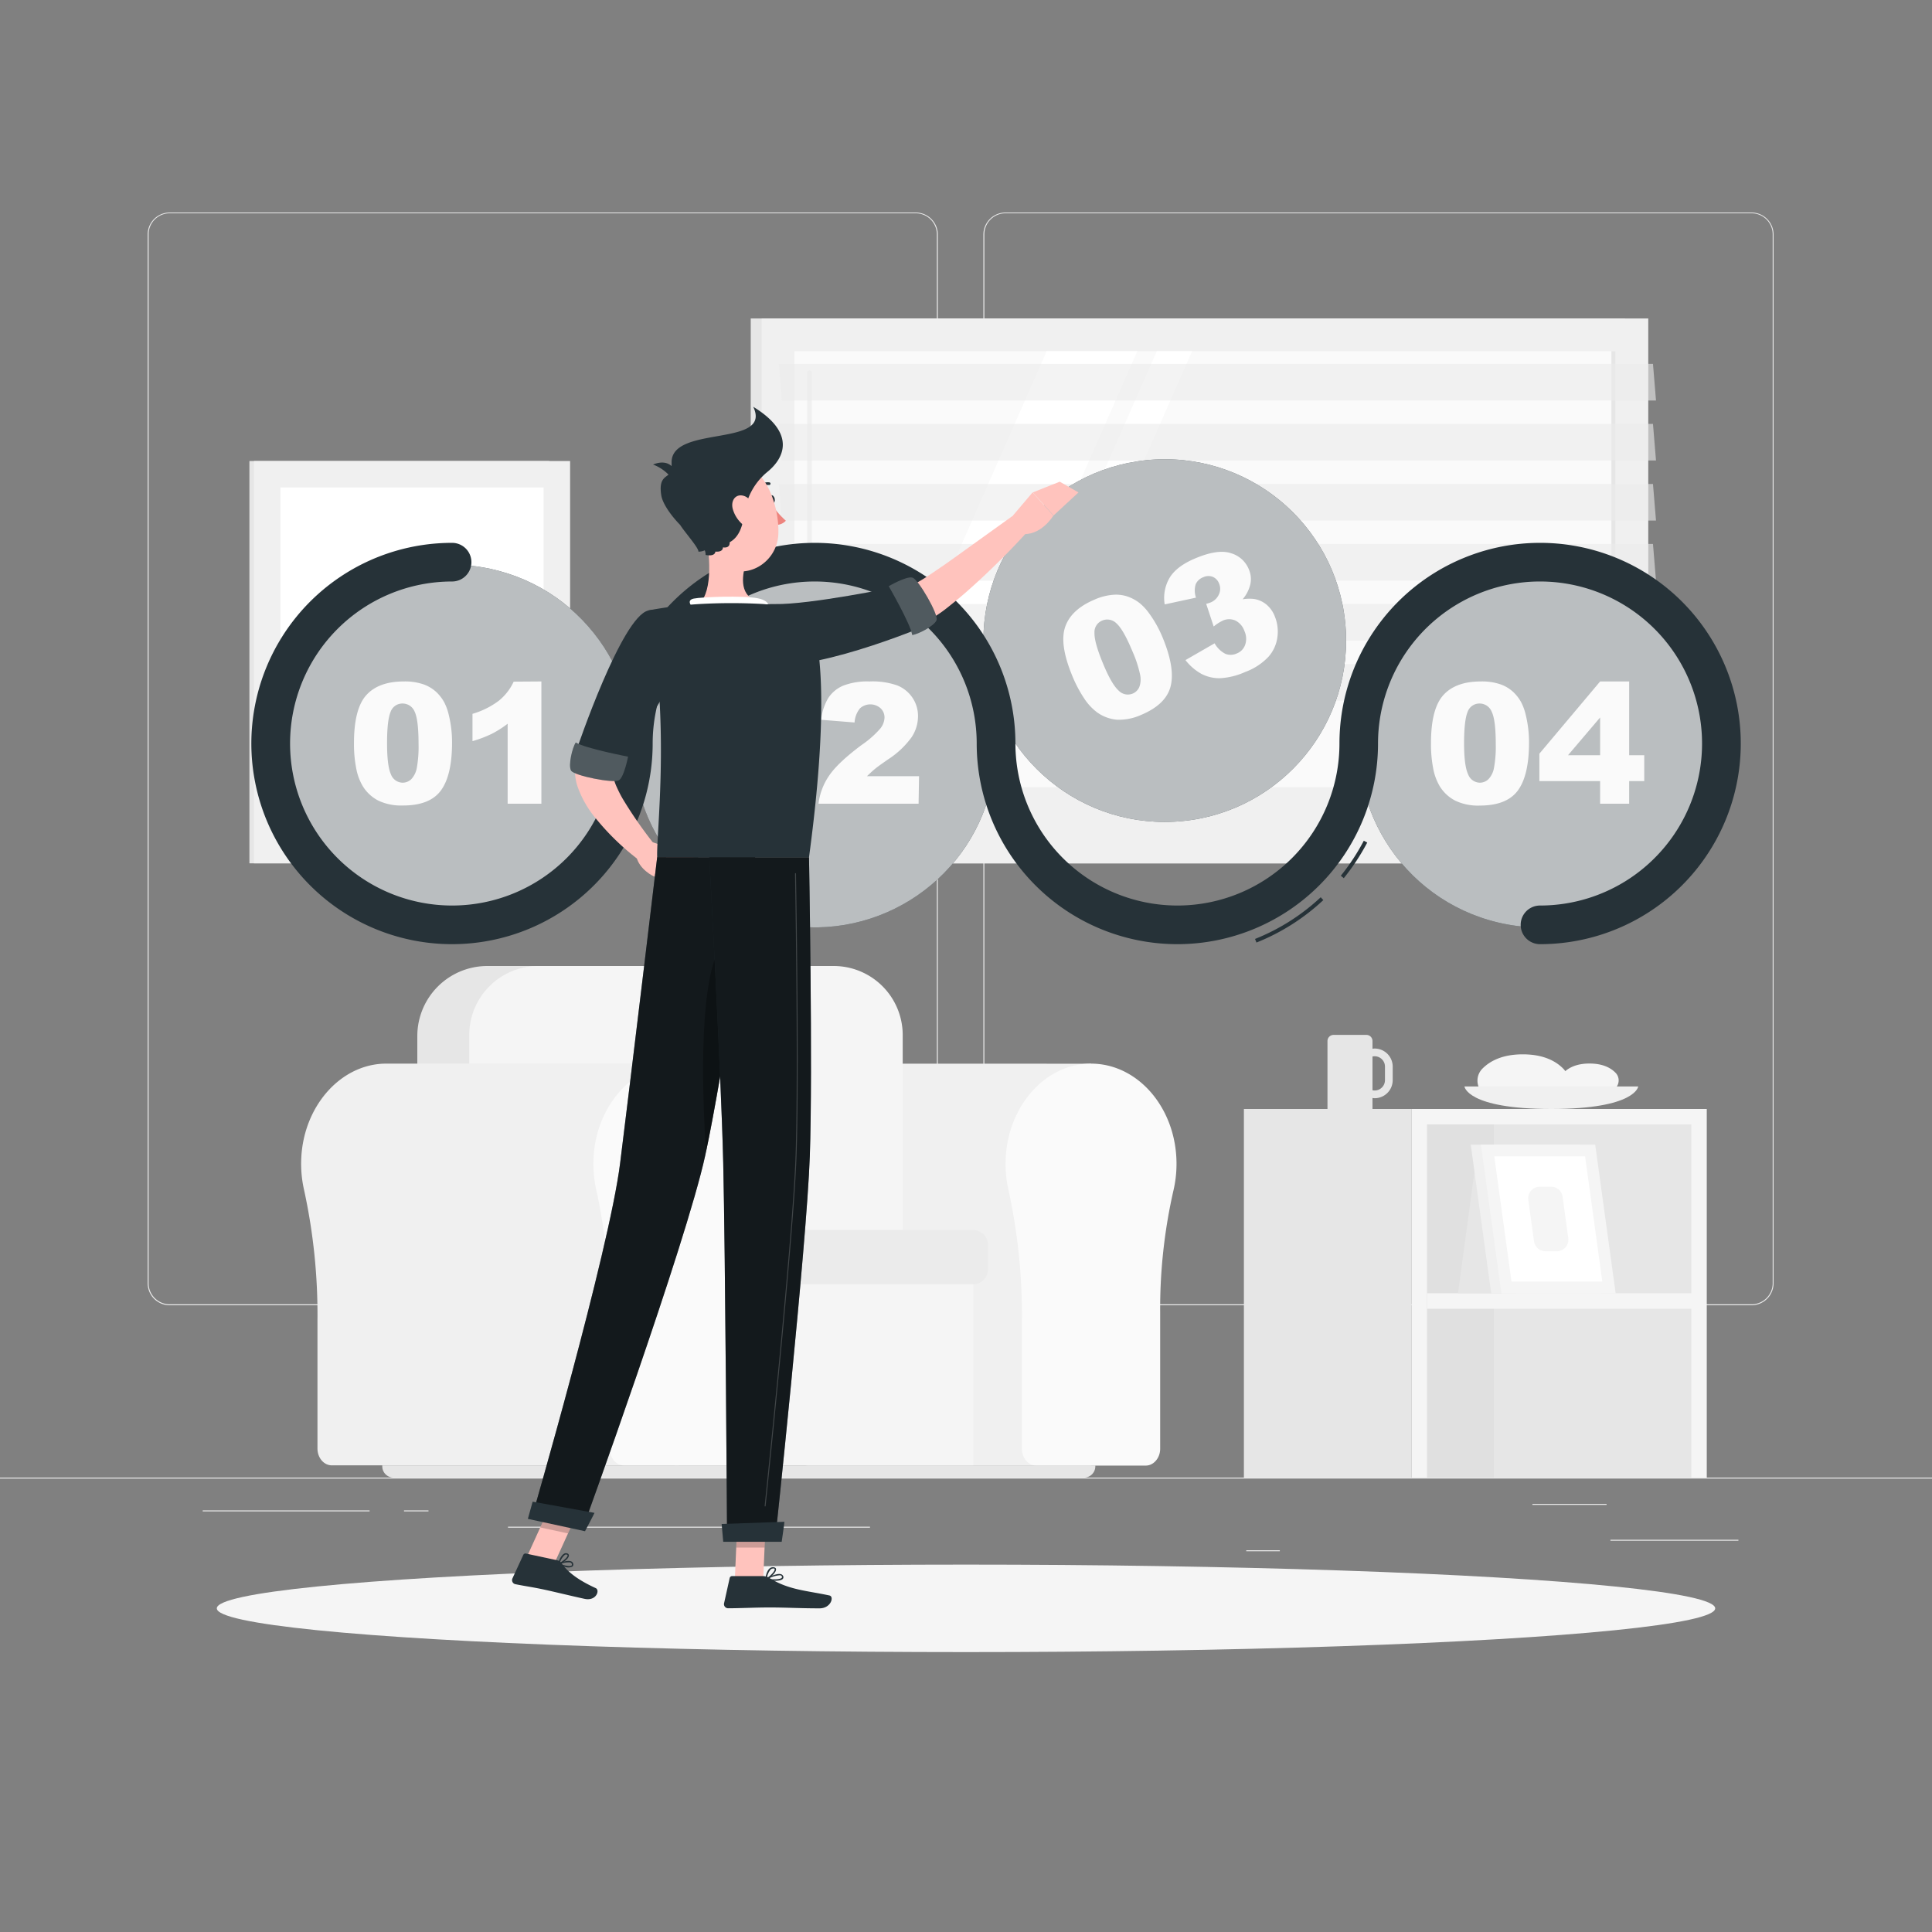 <svg xmlns="http://www.w3.org/2000/svg" viewBox="0 0 500 500"><rect x="0" y="0" width="500" height="500" fill="#808080" stroke="none"/><g id="freepik--background-complete--inject-204"><rect y="382.4" width="500" height="0.25" style="fill:#ebebeb"></rect><rect x="416.78" y="398.49" width="33.12" height="0.25" style="fill:#ebebeb"></rect><rect x="322.53" y="401.21" width="8.69" height="0.25" style="fill:#ebebeb"></rect><rect x="396.59" y="389.21" width="19.19" height="0.25" style="fill:#ebebeb"></rect><rect x="52.46" y="390.89" width="43.19" height="0.25" style="fill:#ebebeb"></rect><rect x="104.56" y="390.89" width="6.33" height="0.25" style="fill:#ebebeb"></rect><rect x="131.47" y="395.11" width="93.68" height="0.25" style="fill:#ebebeb"></rect><path d="M237,337.8H43.91a5.71,5.71,0,0,1-5.7-5.71V60.66A5.71,5.71,0,0,1,43.91,55H237a5.71,5.71,0,0,1,5.71,5.71V332.09A5.71,5.71,0,0,1,237,337.8ZM43.91,55.2a5.46,5.46,0,0,0-5.45,5.46V332.09a5.46,5.46,0,0,0,5.45,5.46H237a5.47,5.47,0,0,0,5.46-5.46V60.66A5.47,5.47,0,0,0,237,55.2Z" style="fill:#ebebeb"></path><path d="M453.31,337.8H260.21a5.72,5.72,0,0,1-5.71-5.71V60.66A5.72,5.72,0,0,1,260.21,55h193.1A5.71,5.71,0,0,1,459,60.66V332.09A5.71,5.71,0,0,1,453.31,337.8ZM260.21,55.2a5.47,5.47,0,0,0-5.46,5.46V332.09a5.47,5.47,0,0,0,5.46,5.46h193.1a5.47,5.47,0,0,0,5.46-5.46V60.66a5.47,5.47,0,0,0-5.46-5.46Z" style="fill:#ebebeb"></path><rect x="194.29" y="82.42" width="226.23" height="129.78" style="fill:#e6e6e6"></rect><rect x="197.12" y="82.42" width="229.45" height="129.78" style="fill:#f0f0f0"></rect><rect x="194.29" y="212.2" width="226.23" height="11.24" style="fill:#e6e6e6"></rect><rect x="207.19" y="212.2" width="229.45" height="11.24" style="fill:#f0f0f0"></rect><rect x="255.42" y="41.05" width="112.85" height="212.52" transform="translate(459.15 -164.54) rotate(90)" style="fill:#fafafa"></rect><polygon points="221.2 203.73 270.88 90.88 294.34 90.88 244.65 203.73 221.2 203.73" style="fill:#fff"></polygon><path d="M209.5,195.31a.61.61,0,0,1-.6-.61V96.39a.61.61,0,0,1,1.21,0V194.7A.61.61,0,0,1,209.5,195.31Z" style="fill:#f0f0f0"></path><polygon points="249.69 203.73 299.38 90.88 308.52 90.88 258.83 203.73 249.69 203.73" style="fill:#fff"></polygon><rect x="361.14" y="146.77" width="112.85" height="1.07" transform="translate(564.87 -270.26) rotate(90)" style="fill:#e6e6e6"></rect><polygon points="428.57 103.65 202.34 103.65 201.56 94.17 427.79 94.17 428.57 103.65" style="fill:#ebebeb;opacity:0.6"></polygon><polygon points="428.57 119.18 202.34 119.18 201.56 109.71 427.79 109.71 428.57 119.18" style="fill:#ebebeb;opacity:0.6"></polygon><polygon points="428.57 134.72 202.34 134.72 201.56 125.25 427.79 125.25 428.57 134.72" style="fill:#ebebeb;opacity:0.6"></polygon><polygon points="428.57 150.26 202.34 150.26 201.56 140.78 427.79 140.78 428.57 150.26" style="fill:#ebebeb;opacity:0.6"></polygon><polygon points="428.57 165.8 202.34 165.8 201.56 156.32 427.79 156.32 428.57 165.8" style="fill:#ebebeb;opacity:0.6"></polygon><polygon points="428.57 181.33 202.34 181.33 201.56 171.86 427.79 171.86 428.57 181.33" style="fill:#ebebeb;opacity:0.6"></polygon><rect x="64.55" y="119.31" width="77.58" height="104.12" style="fill:#e6e6e6"></rect><rect x="65.72" y="119.31" width="81.82" height="104.12" style="fill:#f0f0f0"></rect><rect x="61.42" y="137.32" width="90.41" height="68.11" transform="translate(278 64.74) rotate(90)" style="fill:#fff"></rect><path d="M106.16,195.28l-12.5-12.5a16.15,16.15,0,0,1,0-22.81l12.5-12.51a.67.67,0,0,1,.93,0L119.6,160a16.15,16.15,0,0,1,0,22.81l-12.51,12.5A.65.65,0,0,1,106.16,195.28Zm.47-46.42-12,12a14.84,14.84,0,0,0,0,20.95l12,12,12-12a14.82,14.82,0,0,0,0-20.95Z" style="fill:#f0f0f0"></path><path d="M223.34,275.27h0c-.51,0-1,0-1.55.05-11,.88-19.82,11.32-20.52,24.18A30.44,30.44,0,0,0,202,308a151.32,151.32,0,0,1,3.47,33.77v33.17c0,2.4,1.66,4.35,3.71,4.35h73.2v-104Z" style="fill:#f0f0f0"></path><path d="M304.48,301.2c0-14.92-10.75-26.9-23.67-25.87-11,.88-19.83,11.32-20.52,24.18A30.07,30.07,0,0,0,261,308a151.32,151.32,0,0,1,3.47,33.77v33.17c0,2.4,1.66,4.35,3.71,4.35h28.36c2,0,3.71-1.95,3.71-4.35V339.78a137.91,137.91,0,0,1,3.43-31.65A30.23,30.23,0,0,0,304.48,301.2Z" style="fill:#fafafa"></path><rect x="174.63" y="320.45" width="77.25" height="58.79" style="fill:#f5f5f5"></rect><path d="M126.13,250H211a18.13,18.13,0,0,1,18.13,18.13v62.26a0,0,0,0,1,0,0H108a0,0,0,0,1,0,0V268.13A18.13,18.13,0,0,1,126.13,250Z" style="fill:#e6e6e6"></path><path d="M139.32,250h76.43a17.87,17.87,0,0,1,17.87,17.87v62.52a0,0,0,0,1,0,0H121.44a0,0,0,0,1,0,0V267.87A17.87,17.87,0,0,1,139.32,250Z" style="fill:#f5f5f5"></path><path d="M179.61,318.33h72.2a3.89,3.89,0,0,1,3.89,3.89v6.26a3.89,3.89,0,0,1-3.89,3.89h-72.2a1.16,1.16,0,0,1-1.16-1.16V319.49a1.16,1.16,0,0,1,1.16-1.16Z" style="fill:#ebebeb"></path><path d="M98.94,379.24H283.47a0,0,0,0,1,0,0v.24a2.92,2.92,0,0,1-2.92,2.92H101.85a2.92,2.92,0,0,1-2.92-2.92v-.24a0,0,0,0,1,0,0Z" style="fill:#e6e6e6"></path><path d="M100.05,275.27h0c-.51,0-1,0-1.55.05-11,.88-19.83,11.32-20.52,24.18a30.44,30.44,0,0,0,.71,8.44,151.32,151.32,0,0,1,3.47,33.77v33.17c0,2.4,1.66,4.35,3.71,4.35h89.81v-104Z" style="fill:#f0f0f0"></path><path d="M197.8,301.2c0-14.92-10.75-26.9-23.67-25.87-11,.88-19.82,11.32-20.52,24.18a30.44,30.44,0,0,0,.71,8.44,151.32,151.32,0,0,1,3.47,33.77v33.17c0,2.4,1.66,4.35,3.71,4.35h28.36c2,0,3.72-1.95,3.72-4.35V339.78A137.9,137.9,0,0,1,197,308.13,30.23,30.23,0,0,0,197.8,301.2Z" style="fill:#fafafa"></path><path d="M401.42,284.08a4.41,4.41,0,0,0,3.18-7.48c-2-2.06-5.28-3.74-10.5-3.74s-8.46,1.68-10.49,3.74a4.41,4.41,0,0,0,3.17,7.48Z" style="fill:#f5f5f5"></path><path d="M416.11,282.44a2.83,2.83,0,0,0,2-4.8c-1.3-1.33-3.39-2.4-6.74-2.4s-5.44,1.07-6.74,2.4a2.83,2.83,0,0,0,2,4.8Z" style="fill:#f5f5f5"></path><path d="M379,281.17s.57,5.83,22.48,5.83,22.49-5.83,22.49-5.83Z" style="fill:#f0f0f0"></path><path d="M355.76,271.36a3.55,3.55,0,0,0-.56.06v-2a1.58,1.58,0,0,0-1.58-1.59h-8.49a1.59,1.59,0,0,0-1.58,1.59V287H355.2v-2.84a5.32,5.32,0,0,0,.56.06,4.68,4.68,0,0,0,4.67-4.67V276A4.68,4.68,0,0,0,355.76,271.36Zm2.67,8.19a2.68,2.68,0,0,1-2.67,2.67,2.6,2.6,0,0,1-.56-.06v-8.74a2.6,2.6,0,0,1,.56-.06,2.68,2.68,0,0,1,2.67,2.67Z" style="fill:#e6e6e6"></path><rect x="321.92" y="287" width="43.42" height="95.4" style="fill:#e6e6e6"></rect><rect x="365.34" y="287" width="76.38" height="95.4" transform="translate(807.05 669.4) rotate(180)" style="fill:#f5f5f5"></rect><rect x="357.82" y="302.51" width="91.4" height="68.38" transform="translate(740.22 -66.82) rotate(90)" style="fill:#e6e6e6"></rect><rect x="332.27" y="328.07" width="91.4" height="17.26" transform="translate(714.67 -41.27) rotate(90)" style="fill:#e0e0e0"></rect><rect x="402.61" y="301.43" width="4" height="70.54" transform="translate(741.31 -67.91) rotate(90)" style="fill:#f5f5f5"></rect><polygon points="392.33 334.7 377.33 334.7 381.78 301.84 392.33 301.84 392.33 334.7" style="fill:#e6e6e6"></polygon><polygon points="414.33 334.7 385.92 334.7 380.63 296.24 409.04 296.24 414.33 334.7" style="fill:#f0f0f0"></polygon><polygon points="418.13 334.7 388.56 334.7 383.27 296.24 412.84 296.24 418.13 334.7" style="fill:#f5f5f5"></polygon><polygon points="391.17 331.67 386.72 299.27 410.22 299.27 414.68 331.67 391.17 331.67" style="fill:#fff"></polygon><path d="M397,321.24l-1.48-10.73a3,3,0,0,1,3-3.39h2.88a3,3,0,0,1,3,2.58l1.47,10.72a3,3,0,0,1-3,3.4H400A3,3,0,0,1,397,321.24Z" style="fill:#f5f5f5"></path></g><g id="freepik--Shadow--inject-204"><ellipse id="freepik--path--inject-204" cx="250" cy="416.24" rx="193.89" ry="11.32" style="fill:#f5f5f5"></ellipse></g><g id="freepik--Graphics--inject-204"><circle cx="116.98" cy="193.08" r="46.93" transform="translate(-92.34 277.62) rotate(-80.78)" style="fill:#263238"></circle><circle cx="116.98" cy="193.08" r="46.93" transform="translate(-92.34 277.62) rotate(-80.78)" style="fill:#fafafa;opacity:0.7"></circle><path d="M91.61,192.29q0-8.85,3.19-12.39t9.71-3.54a14.67,14.67,0,0,1,5.15.77,9.62,9.62,0,0,1,3.29,2,10.84,10.84,0,0,1,2,2.6,13.68,13.68,0,0,1,1.17,3.19,29.74,29.74,0,0,1,.87,7.25q0,8.44-2.86,12.37t-9.85,3.92a13.75,13.75,0,0,1-6.34-1.25,10.21,10.21,0,0,1-4-3.66,13.89,13.89,0,0,1-1.75-4.7A32.48,32.48,0,0,1,91.61,192.29Zm8.56,0q0,5.93,1,8.1a3.29,3.29,0,0,0,3,2.17,3.23,3.23,0,0,0,2.28-.92,5.79,5.79,0,0,0,1.42-2.91,30.92,30.92,0,0,0,.45-6.21q0-6.2-1-8.32a3.36,3.36,0,0,0-3.14-2.13,3.22,3.22,0,0,0-3.1,2.18Q100.17,186.44,100.17,192.32Z" style="fill:#fafafa"></path><path d="M140.11,176.36V208h-8.73v-20.7a26.46,26.46,0,0,1-4.1,2.61,31.78,31.78,0,0,1-5,1.9v-7.07a21.13,21.13,0,0,0,6.84-3.41,13.92,13.92,0,0,0,3.82-4.92Z" style="fill:#fafafa"></path><circle cx="210.84" cy="193.08" r="46.93" transform="translate(-25.52 353.92) rotate(-76.72)" style="fill:#263238"></circle><circle cx="210.84" cy="193.08" r="46.93" transform="translate(-25.52 353.92) rotate(-76.72)" style="fill:#fafafa;opacity:0.7"></circle><path d="M183.53,192.29q0-8.85,3.19-12.39t9.71-3.54a14.67,14.67,0,0,1,5.15.77,9.48,9.48,0,0,1,3.28,2,10.64,10.64,0,0,1,2,2.6,13.68,13.68,0,0,1,1.17,3.19,29.74,29.74,0,0,1,.87,7.25q0,8.44-2.86,12.37t-9.85,3.92a13.72,13.72,0,0,1-6.34-1.25,10.21,10.21,0,0,1-4-3.66,13.89,13.89,0,0,1-1.75-4.7A32.48,32.48,0,0,1,183.53,192.29Zm8.56,0q0,5.93,1,8.1a3.29,3.29,0,0,0,3,2.17,3.19,3.19,0,0,0,2.27-.92,5.63,5.63,0,0,0,1.42-2.91,30,30,0,0,0,.46-6.21q0-6.2-1.05-8.32a3.36,3.36,0,0,0-3.15-2.13,3.22,3.22,0,0,0-3.09,2.18C192.4,185.72,192.09,188.4,192.09,192.32Z" style="fill:#fafafa"></path><path d="M237.73,208h-25.9a16.2,16.2,0,0,1,2.71-7.21q2.25-3.37,8.46-8a24.78,24.78,0,0,0,4.85-4.28,4.76,4.76,0,0,0,1.06-2.77,3.24,3.24,0,0,0-1-2.43,4,4,0,0,0-5.34,0,6.44,6.44,0,0,0-1.41,3.67l-8.64-.7a13.67,13.67,0,0,1,1.87-5.69,8.64,8.64,0,0,1,3.82-3.14,17.41,17.41,0,0,1,6.83-1.09,19.33,19.33,0,0,1,7.09,1,8.52,8.52,0,0,1,4,3.19,8.39,8.39,0,0,1,1.45,4.82,9.84,9.84,0,0,1-1.66,5.42,22.58,22.58,0,0,1-6,5.68q-2.61,1.8-3.48,2.52t-2.07,1.89h13.48Z" style="fill:#fafafa"></path><circle cx="301.43" cy="165.8" r="46.93" transform="translate(-7.94 15.34) rotate(-2.88)" style="fill:#263238"></circle><circle cx="301.43" cy="165.8" r="46.93" transform="translate(-7.94 15.34) rotate(-2.88)" style="fill:#fafafa;opacity:0.7"></circle><path d="M277.47,174.82q-3.37-8.19-1.77-12.67t7.63-7a14.54,14.54,0,0,1,5.06-1.24,9.29,9.29,0,0,1,3.8.61,10.69,10.69,0,0,1,2.84,1.64,13.74,13.74,0,0,1,2.31,2.5,29.85,29.85,0,0,1,3.56,6.37q3.23,7.81,2.07,12.53T295.36,185a14,14,0,0,1-6.34,1.26,10.38,10.38,0,0,1-5.06-1.88,14,14,0,0,1-3.4-3.67A32.68,32.68,0,0,1,277.47,174.82Zm7.93-3.24c1.5,3.66,2.86,6,4.05,7.09a3.3,3.3,0,0,0,3.64.85,3.19,3.19,0,0,0,1.76-1.72,5.66,5.66,0,0,0,.2-3.23,30.05,30.05,0,0,0-1.94-5.92q-2.37-5.72-4.14-7.29a3.35,3.35,0,0,0-3.72-.76,3.21,3.21,0,0,0-2,3.18Q283.17,166.15,285.4,171.58Z" style="fill:#fafafa"></path><path d="M309.52,154.67l-8.1,1.75a10.28,10.28,0,0,1,1.34-7q1.89-3,6.78-5c3.75-1.55,6.75-2,9-1.26a7.11,7.11,0,0,1,4.68,4.24,6.26,6.26,0,0,1,.37,3.79,9.29,9.29,0,0,1-2,3.91,10,10,0,0,1,2.94-.09,6.66,6.66,0,0,1,3.18,1.41,7.49,7.49,0,0,1,2.21,3.11,10.36,10.36,0,0,1,.67,5.35,9.46,9.46,0,0,1-2.32,5.1,15.63,15.63,0,0,1-6,3.92,18.12,18.12,0,0,1-6.56,1.62,10,10,0,0,1-4.83-1.15,13.47,13.47,0,0,1-4.08-3.54l7.54-4.34a6.7,6.7,0,0,0,2.83,2.74,3.81,3.81,0,0,0,2.9-.11,3.74,3.74,0,0,0,2.19-2.28,4.82,4.82,0,0,0-.22-3.57,4.72,4.72,0,0,0-2.31-2.67,3.94,3.94,0,0,0-3.24,0,10.82,10.82,0,0,0-2.39,1.54l-1.94-5.87a9.23,9.23,0,0,0,1.08-.33,4,4,0,0,0,2.2-2.08,3.38,3.38,0,0,0,.07-2.8,3,3,0,0,0-1.64-1.77,3.13,3.13,0,0,0-2.48.1,3.42,3.42,0,0,0-1.94,1.8A5.59,5.59,0,0,0,309.52,154.67Z" style="fill:#fafafa"></path><circle cx="398.55" cy="193.08" r="46.93" transform="translate(119.07 536.62) rotate(-76.72)" style="fill:#263238"></circle><circle cx="398.55" cy="193.08" r="46.93" transform="translate(119.07 536.62) rotate(-76.72)" style="fill:#fafafa;opacity:0.7"></circle><path d="M370.34,192.29q0-8.85,3.19-12.39t9.71-3.54a14.67,14.67,0,0,1,5.15.77,9.48,9.48,0,0,1,3.28,2,10.64,10.64,0,0,1,2,2.6,13.68,13.68,0,0,1,1.17,3.19,29.74,29.74,0,0,1,.87,7.25q0,8.44-2.86,12.37T383,208.48a13.72,13.72,0,0,1-6.34-1.25,10.21,10.21,0,0,1-4-3.66,13.89,13.89,0,0,1-1.75-4.7A32.48,32.48,0,0,1,370.34,192.29Zm8.56,0q0,5.93,1.05,8.1a3.29,3.29,0,0,0,3,2.17,3.19,3.19,0,0,0,2.27-.92,5.63,5.63,0,0,0,1.42-2.91,30,30,0,0,0,.46-6.21q0-6.2-1.05-8.32a3.36,3.36,0,0,0-3.15-2.13,3.22,3.22,0,0,0-3.09,2.18Q378.91,186.44,378.9,192.32Z" style="fill:#fafafa"></path><path d="M414.11,202.15H398.39v-7.1l15.72-18.69h7.52v19.09h3.9v6.7h-3.9V208h-7.52Zm0-6.7v-9.77l-8.31,9.77Z" style="fill:#fafafa"></path><path d="M398.55,244.35a5,5,0,0,1,0-10,41.93,41.93,0,1,0-41.92-41.93,51.93,51.93,0,0,1-103.86,0h0a41.93,41.93,0,0,0-83.86,0A51.93,51.93,0,1,1,117,140.49a5,5,0,1,1,0,10,41.93,41.93,0,1,0,41.93,41.93,51.93,51.93,0,0,1,103.86,0h0a41.93,41.93,0,1,0,83.86,0,51.93,51.93,0,1,1,51.92,51.93Z" style="fill:#263238"></path><path d="M347.77,227.27l-.77-.63a54.86,54.86,0,0,0,5.95-9.06l.89.47A56.67,56.67,0,0,1,347.77,227.27Z" style="fill:#263238"></path><path d="M325.17,243.93l-.37-.93a54.34,54.34,0,0,0,17-10.79l.68.73A55.36,55.36,0,0,1,325.17,243.93Z" style="fill:#263238"></path></g><g id="freepik--Character--inject-204"><polygon points="190.18 408.74 197.52 408.74 198.25 391.72 190.91 391.72 190.18 408.74" style="fill:#ffc3bd"></polygon><polygon points="198.25 391.73 197.88 400.5 190.53 400.5 190.9 391.73 198.25 391.73" style="opacity:0.2"></polygon><polygon points="136.33 402.97 143.51 404.52 150.72 388.68 143.54 387.12 136.33 402.97" style="fill:#ffc3bd"></polygon><polygon points="143.53 387.13 150.72 388.68 147 396.85 139.82 395.3 143.53 387.13" style="opacity:0.2"></polygon><path d="M174.47,169.25c-2.52,4.43-5.06,9-7.49,13.55s-4.81,9.13-6.83,13.69c-.53,1.15-1,2.28-1.44,3.41,0,.11,0,0,0,0v0s0,0,0,0,0,.07,0,.15a3.47,3.47,0,0,0,0,.87,11.67,11.67,0,0,0,.89,2.74,31.75,31.75,0,0,0,1.56,3.07,111.4,111.4,0,0,0,8.65,12.36l-3.78,4a64.67,64.67,0,0,1-12-11.49,26.34,26.34,0,0,1-4.63-8.25,12.58,12.58,0,0,1-.56-3,10.22,10.22,0,0,1,0-1.82,8.69,8.69,0,0,1,.16-1c0-.16.08-.33.12-.5l.13-.43c.44-1.34.87-2.7,1.36-4a152.29,152.29,0,0,1,6.56-14.94c2.42-4.82,4.95-9.48,7.77-14.14Z" style="fill:#ffc3bd"></path><path d="M168.39,217.81l5.16,1.7-4.34,7.3s-3.78-1.71-4.54-5.19Z" style="fill:#ffc3bd"></path><polygon points="180.58 222.33 175.56 227.95 169.21 226.81 173.55 219.51 180.58 222.33" style="fill:#ffc3bd"></polygon><path d="M199.13,129.36c.12.58.52,1,.9.91s.59-.61.47-1.19-.52-1-.9-.91S199,128.78,199.13,129.36Z" style="fill:#263238"></path><path d="M199.6,130.36a21.21,21.21,0,0,0,3.78,4.4,3.4,3.4,0,0,1-2.67,1.08Z" style="fill:#ed847e"></path><path d="M196.35,126.57a.37.37,0,0,1-.24-.1.35.35,0,0,1,0-.49,3.47,3.47,0,0,1,3-1.15.35.35,0,0,1,.29.4.36.36,0,0,1-.4.29h0a2.76,2.76,0,0,0-2.34.93A.33.33,0,0,1,196.35,126.57Z" style="fill:#263238"></path><path d="M182.59,137.52c1,5.38,2.1,15.23-1.66,18.81,0,0,1.47,5.45,11.46,5.45,11,0,5.25-5.45,5.25-5.45-6-1.43-5.84-5.87-4.8-10.05Z" style="fill:#ffc3bd"></path><path d="M179.43,157.54c-.8-1-1.67-2.25.13-2.63,2-.41,12.87-.84,16.62-.06s2.68,2.91,2.68,2.91Z" style="fill:#fff"></path><path d="M146.31,405.52a2.38,2.38,0,0,0,1.83-.1.71.71,0,0,0,.17-.81.79.79,0,0,0-.45-.51c-1-.48-3.27.45-3.37.49a.19.19,0,0,0-.11.16.19.19,0,0,0,.1.16A9.17,9.17,0,0,0,146.31,405.52Zm1.19-1.18.21.07a.46.46,0,0,1,.26.3c.1.31,0,.41-.06.44-.39.34-1.86,0-2.89-.39A5.82,5.82,0,0,1,147.5,404.34Z" style="fill:#263238"></path><path d="M144.52,404.92h.08c.84-.24,2.61-1.51,2.63-2.34a.56.56,0,0,0-.44-.56.94.94,0,0,0-.77.06c-1,.5-1.6,2.53-1.63,2.62a.17.17,0,0,0,0,.17A.2.2,0,0,0,144.52,404.92Zm2.08-2.6.07,0c.22.07.22.18.22.22,0,.49-1.19,1.48-2,1.89a4.22,4.22,0,0,1,1.34-2.07A.63.63,0,0,1,146.6,402.32Z" style="fill:#263238"></path><path d="M200.47,409.11c.95,0,1.86-.13,2.16-.55a.66.66,0,0,0,0-.76.89.89,0,0,0-.56-.41c-1.22-.33-3.79,1.13-3.89,1.2a.16.16,0,0,0-.09.18.18.18,0,0,0,.14.14A13.29,13.29,0,0,0,200.47,409.11Zm1.17-1.42a1.15,1.15,0,0,1,.33,0,.49.49,0,0,1,.34.24c.13.22.08.33,0,.39-.34.47-2.2.48-3.57.29A7.87,7.87,0,0,1,201.64,407.69Z" style="fill:#263238"></path><path d="M198.25,408.91h.07c.89-.4,2.65-2,2.51-2.82,0-.2-.17-.44-.64-.49a1.33,1.33,0,0,0-1,.3c-.93.77-1.13,2.75-1.14,2.83a.17.17,0,0,0,.07.16A.19.19,0,0,0,198.25,408.91Zm1.8-3h.1c.31,0,.33.15.34.19.08.5-1.11,1.75-2,2.29a4.15,4.15,0,0,1,1-2.26A1,1,0,0,1,200.05,405.93Z" style="fill:#263238"></path><path d="M144.2,403.8l-8.07-1.74a.62.62,0,0,0-.71.36l-2.8,6.07a1.07,1.07,0,0,0,.77,1.5c2.83.57,4.23.7,7.78,1.47,2.18.47,7.11,1.67,10.12,2.32s4.05-2.24,2.88-2.78c-5.27-2.41-7.47-4.53-8.9-6.5A1.81,1.81,0,0,0,144.2,403.8Z" style="fill:#263238"></path><path d="M197.47,407.89h-8a.65.65,0,0,0-.63.5l-1.45,6.53a1.07,1.07,0,0,0,1.06,1.3c2.89,0,7.08-.21,10.71-.21,4.26,0,7.93.23,12.92.23,3,0,3.85-3.05,2.59-3.33-5.75-1.25-10.44-1.39-15.41-4.45A3.41,3.41,0,0,0,197.47,407.89Z" style="fill:#263238"></path><path d="M200.11,158.14c5.7-.59,11.6-1.34,17.31-2.24A107.71,107.71,0,0,0,234,152.2c.63-.21,1.23-.44,1.83-.68a11.39,11.39,0,0,0,1.44-.7c1.1-.62,2.31-1.37,3.49-2.16,2.38-1.59,4.8-3.27,7.19-5l14.51-10.43,3.68,4.11c-4.08,4.51-8.33,8.79-12.8,12.92-2.24,2.06-4.52,4.1-7,6.06-1.23,1-2.46,2-3.91,2.91a21.07,21.07,0,0,1-2.49,1.46c-.78.37-1.56.72-2.33,1a71,71,0,0,1-9.16,3c-3,.82-6.07,1.47-9.1,2.05A171.72,171.72,0,0,1,201,169.24Z" style="fill:#ffc3bd"></path><path d="M167.78,158c-6.89,1.58-18.45,35.77-18.45,35.77l11.25,3.74s11.48-17,15.38-25.21C180,163.7,174.82,156.38,167.78,158Z" style="fill:#263238"></path><path d="M162.54,195.82s-11-2.1-13.53-3.66c-.88,1.27-2,5.9-1.22,7.26s11,3.34,12.37,2.53S162.54,195.82,162.54,195.82Z" style="fill:#263238"></path><path d="M162.54,195.82s-11-2.1-13.53-3.66c-.88,1.27-2,5.9-1.22,7.26s11,3.34,12.37,2.53S162.54,195.82,162.54,195.82Z" style="fill:#fafafa;opacity:0.2"></path><path d="M208.94,158.37s7.81,8.83.43,63.5H170.08c-.27-6,3.52-35.46-2.3-63.88a102.56,102.56,0,0,1,13.15-1.66,145.44,145.44,0,0,1,16.71,0A73.8,73.8,0,0,1,208.94,158.37Z" style="fill:#263238"></path><path d="M195,170.06c7.05,7.27,42.39-7.23,42.39-7.23l-5.67-10.91s-22.1,4.59-31.18,4.41C189.34,156.1,189.67,164.53,195,170.06Z" style="fill:#263238"></path><path d="M230,151.71s5.63,9.71,6.08,12.62c1.55-.16,5.75-2.37,6.3-3.83s-4.67-10.48-6.19-11S230,151.71,230,151.71Z" style="fill:#263238"></path><path d="M230,151.71s5.63,9.71,6.08,12.62c1.55-.16,5.75-2.37,6.3-3.83s-4.67-10.48-6.19-11S230,151.71,230,151.71Z" style="fill:#fafafa;opacity:0.2"></path><path d="M262.23,133.33l5-5.89,5.38,6s-3.32,5.57-8.59,4.69Z" style="fill:#ffc3bd"></path><polygon points="274.26 124.66 279.11 127.44 272.66 133.41 267.27 127.44 274.26 124.66" style="fill:#ffc3bd"></polygon><path d="M179.51,132.06c1.89,7.05,2.64,11.26,7,14.19,6.54,4.41,14.68-.65,14.93-8.11.23-6.72-2.89-17.11-10.45-18.53A9.94,9.94,0,0,0,179.51,132.06Z" style="fill:#ffc3bd"></path><path d="M194.94,105.28c5,10.52-20.95,4.69-21.13,14.24v0h0c0,.4,0,.76,0,1.11-.74-.69-2.23-1.45-4.8-.41a11.09,11.09,0,0,1,4,2.61c-1,.85-2.52,1.3-1.87,5.37.31,2,2.3,5,4.89,7.66,1.13,1.81,4.8,5.92,4.73,6.91a4,4,0,0,0,1.63-.34,2.62,2.62,0,0,1,.21,1.19c1.36.26,2.43.07,2.55-.87,1.11.1,1.91-.2,1.95-1.09,1.06.15,1.79-.19,1.74-1.33,2.52-1.38,3.38-4.29,3.84-7.54a16.54,16.54,0,0,1,5.77-10.54C203.54,118.18,205.54,111.76,194.94,105.28Z" style="fill:#263238"></path><path d="M189.63,131.69a8.21,8.21,0,0,0,3,4.38c1.92,1.42,3.34,0,3.21-2.14-.12-2-1.27-5-3.38-5.61S189.08,129.57,189.63,131.69Z" style="fill:#ffc3bd"></path><path d="M195.43,221.87S187.09,278,182.52,299c-5,23-31.82,96.88-31.82,96.88l-13.15-2.85s20.07-69.13,22.93-91.94c3.1-24.75,9.6-79.26,9.6-79.26Z" style="fill:#263238"></path><path d="M195.43,221.87S187.09,278,182.52,299c-5,23-31.82,96.88-31.82,96.88l-13.15-2.85s20.07-69.13,22.93-91.94c3.1-24.75,9.6-79.26,9.6-79.26Z" style="opacity:0.5"></path><path d="M190.16,241.87c-9.64,1.89-8.62,37.84-7.46,56.33,2.78-13.07,6.85-38.22,9.63-56.07A3.29,3.29,0,0,0,190.16,241.87Z" style="opacity:0.3"></path><path d="M209.37,221.87s1,54.93.21,77.33c-.83,23.3-9,99.6-9,99.6H188.17s-.46-74.94-1-97.82c-.61-25-3.62-79.11-3.62-79.11Z" style="fill:#263238"></path><path d="M209.37,221.87s1,54.93.21,77.33c-.83,23.3-9,99.6-9,99.6H188.17s-.46-74.94-1-97.82c-.61-25-3.62-79.11-3.62-79.11Z" style="opacity:0.5"></path><path d="M198,389.86h0a.12.12,0,0,1-.11-.14c2.19-21.1,7.36-72.18,8-90.53.67-18.74.07-60.68-.14-73.09a.13.13,0,0,1,.13-.13h0a.12.12,0,0,1,.12.12c.21,12.41.81,54.36.14,73.11-.65,18.36-5.82,69.44-8,90.55A.12.12,0,0,1,198,389.86Z" style="fill:#fafafa;opacity:0.2"></path><path d="M153.85,391.53c.06,0-2.45,4.75-2.45,4.75l-14.79-3.2,1.24-4.45Z" style="fill:#263238"></path><path d="M203,393.84c.06,0-.7,5.17-.7,5.17H187.17l-.41-4.61Z" style="fill:#263238"></path></g></svg>